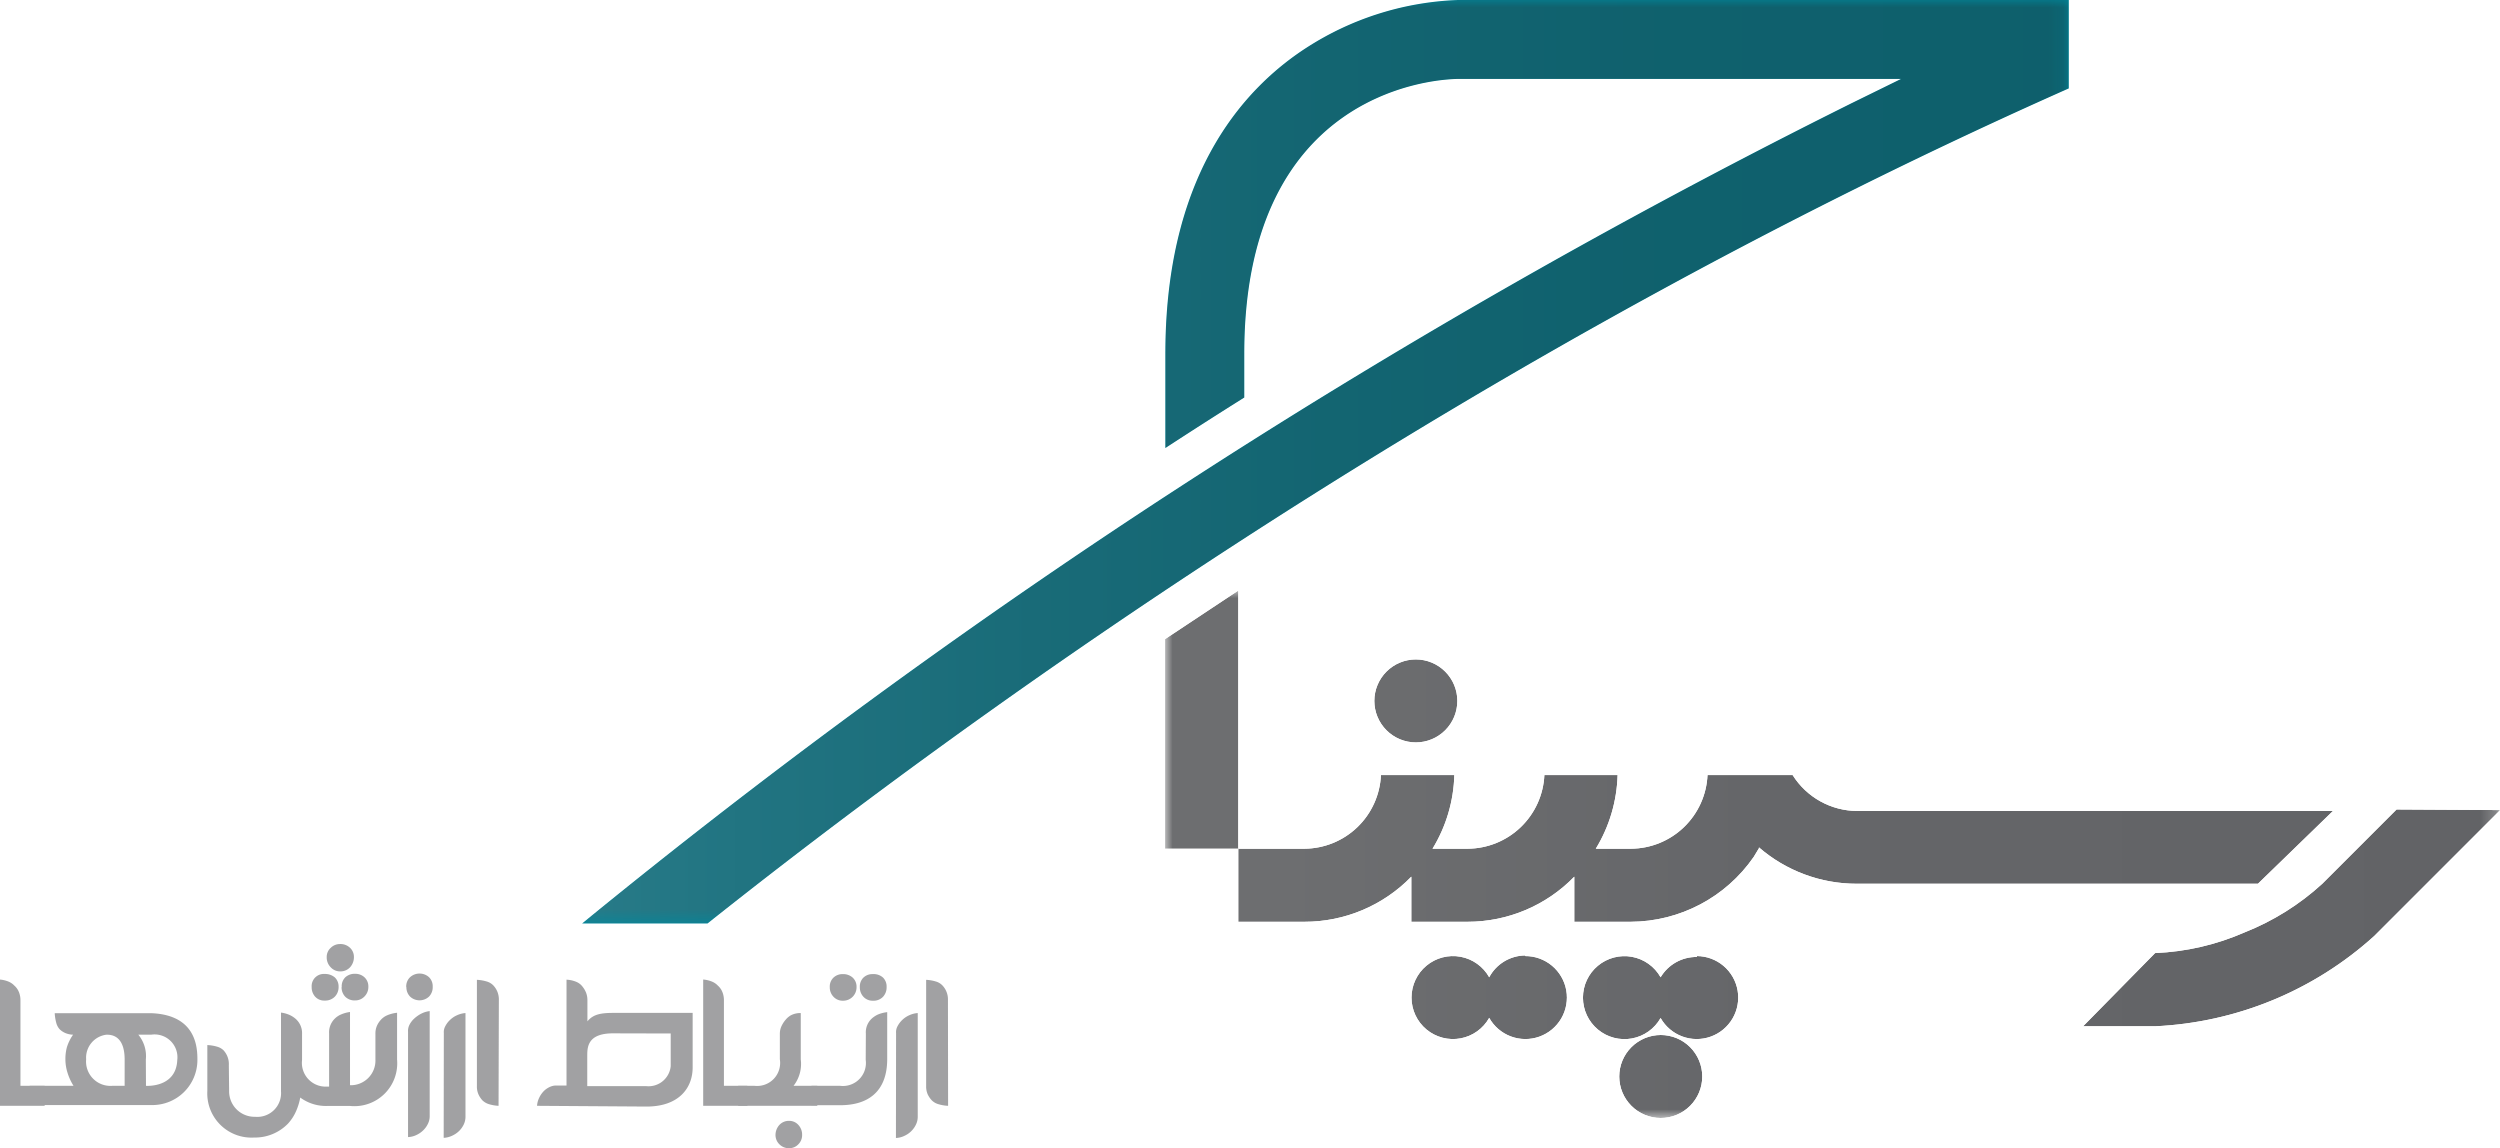 <svg xmlns="http://www.w3.org/2000/svg" xmlns:xlink="http://www.w3.org/1999/xlink" viewBox="0 0 166.28 76.36"><defs><style>.cls-1{fill:url(#linear-gradient);}.cls-2{fill:url(#linear-gradient-2);}.cls-3{fill:none;}.cls-4{isolation:isolate;}.cls-5{opacity:0.6;}.cls-6{clip-path:url(#clip-path);}.cls-7{fill:#626366;}.cls-8{fill:#008a9e;}.cls-9{opacity:0.4;}.cls-14,.cls-9{mix-blend-mode:multiply;}.cls-10{clip-path:url(#clip-path-2);}.cls-11{clip-path:url(#clip-path-3);}.cls-12{mask:url(#mask);}.cls-13{fill:url(#linear-gradient-3);}.cls-15{clip-path:url(#clip-path-4);}.cls-16{clip-path:url(#clip-path-5);}.cls-17{mask:url(#mask-2);}.cls-18{fill:url(#linear-gradient-4);}</style><linearGradient id="linear-gradient" x1="-332.25" y1="336.93" x2="-331.86" y2="336.93" gradientTransform="matrix(252.82, 0, 0, -252.82, 84041.69, 85216.73)" gradientUnits="userSpaceOnUse"><stop offset="0" stop-color="#fff"/><stop offset="0.06" stop-color="#dadada"/><stop offset="0.16" stop-color="#a7a7a7"/><stop offset="0.26" stop-color="#7b7b7b"/><stop offset="0.37" stop-color="#555"/><stop offset="0.48" stop-color="#363636"/><stop offset="0.59" stop-color="#1e1e1e"/><stop offset="0.71" stop-color="#0d0d0d"/><stop offset="0.84" stop-color="#030303"/><stop offset="1"/></linearGradient><linearGradient id="linear-gradient-2" x1="-332.43" y1="337.1" x2="-332.04" y2="337.1" gradientTransform="matrix(227.05, 0, 0, -227.05, 75556.31, 76595.9)" gradientUnits="userSpaceOnUse"><stop offset="0" stop-color="#fff"/><stop offset="0.1" stop-color="#fff"/><stop offset="0.18" stop-color="#e0e0e0"/><stop offset="0.3" stop-color="#bbb"/><stop offset="0.42" stop-color="#9c9c9c"/><stop offset="0.54" stop-color="#848484"/><stop offset="0.67" stop-color="#737373"/><stop offset="0.82" stop-color="#696969"/><stop offset="1" stop-color="#666"/></linearGradient><clipPath id="clip-path" transform="translate(-2.03 -2)"><rect class="cls-3" x="2.03" y="64.83" width="63.06" height="13.53"/></clipPath><clipPath id="clip-path-2" transform="translate(-2.03 -2)"><rect class="cls-3" x="40.75" y="2" width="98.87" height="61.42"/></clipPath><clipPath id="clip-path-3" transform="translate(-2.03 -2)"><path class="cls-3" d="M99,2a19.88,19.88,0,0,0-9.8,3c-4.4,2.74-9.66,8.52-9.66,20.53v6.27q2.62-1.71,5.25-3.36V25.54C84.78,8,97.5,7.27,99,7.25h29.47l-3.32,1.63A450.51,450.51,0,0,0,40.75,63.42h8.34C65.48,50.38,98.78,26,139.63,7.88V2Z"/></clipPath><mask id="mask" x="38.72" y="0" width="98.87" height="61.42" maskUnits="userSpaceOnUse"><g transform="translate(-2.03 -2)"><rect class="cls-1" x="40.75" y="2" width="98.87" height="61.42"/></g></mask><linearGradient id="linear-gradient-3" x1="-332.25" y1="336.93" x2="-331.86" y2="336.93" gradientTransform="matrix(252.82, 0, 0, -252.82, 84039.66, 85214.73)" gradientUnits="userSpaceOnUse"><stop offset="0" stop-color="#626366"/><stop offset="0.1" stop-color="#535356"/><stop offset="0.3" stop-color="#3e3c3e"/><stop offset="0.5" stop-color="#2f2c2d"/><stop offset="0.72" stop-color="#262223"/><stop offset="1" stop-color="#231f20"/></linearGradient><clipPath id="clip-path-4" transform="translate(-2.03 -2)"><rect class="cls-3" x="79.52" y="41.28" width="88.79" height="35.11"/></clipPath><clipPath id="clip-path-5" transform="translate(-2.03 -2)"><path class="cls-3" d="M103.47,65.55A2.74,2.74,0,0,0,101.08,67a2.76,2.76,0,1,0,0,2.7,2.76,2.76,0,1,0,2.39-4.11m11.42.06A2.77,2.77,0,0,0,112.48,67a2.76,2.76,0,1,0,0,2.71,2.76,2.76,0,1,0,2.41-4.12m-2.4,5.25a2.76,2.76,0,1,0,2.76,2.76,2.76,2.76,0,0,0-2.76-2.76m48.94-15-4.94,4.94a16.84,16.84,0,0,1-5.18,3.24,16.48,16.48,0,0,1-5.94,1.37l-4.79,4.87h4.79a23.32,23.32,0,0,0,14.57-6l8.38-8.38ZM79.52,44.51V58.45h4.87V41.28Q82,42.87,79.52,44.51m77.68,11.43H125.56a5.1,5.1,0,0,1-4.3-2.39H115.6a5.13,5.13,0,0,1-5.09,4.9h-2.34a9.94,9.94,0,0,0,1.45-4.9h-4.87a5.14,5.14,0,0,1-5.1,4.9H97.31a9.89,9.89,0,0,0,1.45-4.9H93.88a5.13,5.13,0,0,1-5.09,4.9h-4.4v4.86h4.4a9.9,9.9,0,0,0,7.11-3v3h3.74a9.9,9.9,0,0,0,7.1-3v3h3.76A10,10,0,0,0,118.67,59l.35-.58,0-.06a9.92,9.92,0,0,0,6.5,2.42h26.69Zm-61-4.56a2.76,2.76,0,1,0-2.76-2.76,2.76,2.76,0,0,0,2.76,2.76"/></clipPath><mask id="mask-2" x="77.49" y="39.28" width="88.79" height="35.11" maskUnits="userSpaceOnUse"><g transform="translate(-2.03 -2)"><rect class="cls-2" x="79.52" y="41.28" width="88.79" height="35.11"/></g></mask><linearGradient id="linear-gradient-4" x1="-332.43" y1="337.1" x2="-332.04" y2="337.1" gradientTransform="matrix(227.05, 0, 0, -227.05, 75554.28, 76593.9)" gradientUnits="userSpaceOnUse"><stop offset="0" stop-color="#6d6e70"/><stop offset="0.1" stop-color="#6d6e70"/><stop offset="0.46" stop-color="#656669"/><stop offset="1" stop-color="#626366"/></linearGradient></defs><title>logo</title><g class="cls-4"><g id="Layer_1" data-name="Layer 1"><g class="cls-5"><g class="cls-6"><path class="cls-7" d="M5,75.55H2v-8.4a1.92,1.92,0,0,1,.6.14,1.12,1.12,0,0,1,.38.26,1.14,1.14,0,0,1,.31.44,1.44,1.44,0,0,1,.1.54v5.69H5Z" transform="translate(-2.03 -2)"/><path class="cls-7" d="M6.92,74.22a3.66,3.66,0,0,1-.4-.87,3,3,0,0,1-.14-.89,3,3,0,0,1,.1-.81,3,3,0,0,1,.41-.83,1.43,1.43,0,0,1-.49-.1A1.27,1.27,0,0,1,6,70.46a1,1,0,0,1-.22-.4,3,3,0,0,1-.11-.67h6.43c3,.12,3.06,2.3,3.06,3.11a3,3,0,0,1-3.06,3H4V74.22Zm3.4,0V72.46c0-.7-.18-1.66-1.21-1.64a1.54,1.54,0,0,0-1.35,1.64A1.62,1.62,0,0,0,9.5,74.22Zm1.42,0s2,.15,2.08-1.71a1.52,1.52,0,0,0-1.74-1.69h-.85a2.23,2.23,0,0,1,.5,1.65Z" transform="translate(-2.03 -2)"/><path class="cls-7" d="M17.27,74.58A1.69,1.69,0,0,0,19,76.28a1.58,1.58,0,0,0,1.72-1.7V69.35a2,2,0,0,1,.6.17,1.68,1.68,0,0,1,.39.26,1.26,1.26,0,0,1,.41,1v1.73a1.58,1.58,0,0,0,1.69,1.76h.11V70.74a1.27,1.27,0,0,1,.39-1,1.31,1.31,0,0,1,.39-.26,2.21,2.21,0,0,1,.61-.17v4.87h0A1.64,1.64,0,0,0,27,72.46V70.74a1.28,1.28,0,0,1,.1-.51,1.45,1.45,0,0,1,.27-.41,1.21,1.21,0,0,1,.41-.29,2.32,2.32,0,0,1,.66-.17v3.11a2.85,2.85,0,0,1-3.12,3.09H23.77A2.88,2.88,0,0,1,22,75a4,4,0,0,1-.32,1,3,3,0,0,1-.5.74,3.06,3.06,0,0,1-2.25.92,2.94,2.94,0,0,1-3.11-3.09V71.51a2.68,2.68,0,0,1,.66.11,1,1,0,0,1,.41.23h0a1.35,1.35,0,0,1,.36,1Zm5.49-6.93a.81.81,0,0,1,.87-.87,1,1,0,0,1,.67.23.83.83,0,0,1,.25.63.9.9,0,0,1-.25.65.89.89,0,0,1-.67.26A.81.81,0,0,1,23,68.3a.93.93,0,0,1-.24-.65m1-2a.81.81,0,0,1,.27-.61.87.87,0,0,1,.62-.25.91.91,0,0,1,.66.25.82.82,0,0,1,.26.61,1,1,0,0,1-.26.69.87.87,0,0,1-.66.27.84.84,0,0,1-.62-.27.93.93,0,0,1-.27-.69m1,2A.82.82,0,0,1,25,67a.91.91,0,0,1,.65-.23.89.89,0,0,1,.62.23.82.82,0,0,1,.26.63.89.89,0,0,1-.26.65.84.84,0,0,1-.62.26A.87.87,0,0,1,25,68.3a.89.89,0,0,1-.25-.65" transform="translate(-2.03 -2)"/><path class="cls-7" d="M29.05,67.67A.85.85,0,0,1,29.3,67a.94.94,0,0,1,1.27,0,.84.84,0,0,1,.24.63.89.89,0,0,1-.24.65.92.92,0,0,1-1.27,0,.89.89,0,0,1-.24-.65m.11,3a.9.9,0,0,1,.1-.48,1.47,1.47,0,0,1,.33-.42,2.06,2.06,0,0,1,.47-.32,1.63,1.63,0,0,1,.54-.16v7a1.15,1.15,0,0,1-.11.48,1.53,1.53,0,0,1-.3.43,1.62,1.62,0,0,1-.45.32,1.41,1.41,0,0,1-.58.15Z" transform="translate(-2.03 -2)"/><path class="cls-7" d="M31.55,70.72a.82.82,0,0,1,.1-.47,1.54,1.54,0,0,1,.32-.42,1.61,1.61,0,0,1,.47-.31,1.65,1.65,0,0,1,.55-.14V76.3a1.18,1.18,0,0,1-.11.48,1.54,1.54,0,0,1-.3.43,1.6,1.6,0,0,1-.46.32,1.45,1.45,0,0,1-.58.15Z" transform="translate(-2.03 -2)"/><path class="cls-7" d="M35.19,75.55a2.58,2.58,0,0,1-.64-.11,1.07,1.07,0,0,1-.43-.25,1.49,1.49,0,0,1-.27-.41,1.26,1.26,0,0,1-.1-.54V67.17a2.7,2.7,0,0,1,.65.11,1,1,0,0,1,.43.25,1.35,1.35,0,0,1,.38,1Z" transform="translate(-2.03 -2)"/><path class="cls-7" d="M37.75,75.55A1.43,1.43,0,0,1,37.9,75a1.6,1.6,0,0,1,.3-.43,1.36,1.36,0,0,1,.41-.28,1,1,0,0,1,.46-.09h.64V67.16a1.9,1.9,0,0,1,.64.14,1,1,0,0,1,.39.28A1.63,1.63,0,0,1,41,68a1.34,1.34,0,0,1,.1.51v1.42c.36-.43.8-.56,1.71-.56H48.1V73c0,1.33-.88,2.6-3.07,2.6Zm5.05-4.82c-1.71,0-1.71.94-1.71,1.51v2H45a1.48,1.48,0,0,0,1.64-1.33V70.74Z" transform="translate(-2.03 -2)"/><path class="cls-7" d="M51.74,75.55H48.8v-8.4a1.93,1.93,0,0,1,.59.14,1.11,1.11,0,0,1,.38.26,1.12,1.12,0,0,1,.31.44,1.45,1.45,0,0,1,.1.54v5.69h1.55Z" transform="translate(-2.03 -2)"/><path class="cls-7" d="M53.9,70.73a1.15,1.15,0,0,1,.11-.48,1.77,1.77,0,0,1,.27-.42,1.25,1.25,0,0,1,.37-.31,1.39,1.39,0,0,1,.64-.14v3.08a2.36,2.36,0,0,1-.48,1.76h1.58v1.33H51.13V74.22h1.09a1.53,1.53,0,0,0,1.68-1.76Zm-.29,6.76a1,1,0,0,1,.26-.67.86.86,0,0,1,.65-.27.81.81,0,0,1,.61.27.94.94,0,0,1,.25.67.85.85,0,0,1-.25.62.83.83,0,0,1-.61.26.88.88,0,0,1-.65-.26.86.86,0,0,1-.26-.62" transform="translate(-2.03 -2)"/><path class="cls-7" d="M59.62,70.75a1.24,1.24,0,0,1,.39-1,1.59,1.59,0,0,1,.43-.28,2.27,2.27,0,0,1,.6-.15v3.12c0,2.27-1.39,3.07-3.12,3.07H56V74.22h1.91a1.53,1.53,0,0,0,1.7-1.73Zm-2.4-3.1a.82.82,0,0,1,.25-.63.87.87,0,0,1,.62-.23.94.94,0,0,1,.65.23.81.81,0,0,1,.26.63.89.89,0,0,1-.91.91.83.83,0,0,1-.62-.26.9.9,0,0,1-.25-.65m2,0a.83.83,0,0,1,.24-.63.87.87,0,0,1,.63-.23.92.92,0,0,1,.67.23.83.83,0,0,1,.24.63.91.91,0,0,1-.24.65.87.87,0,0,1-.67.26.83.83,0,0,1-.63-.26.91.91,0,0,1-.24-.65" transform="translate(-2.03 -2)"/><path class="cls-7" d="M61.63,70.72a.82.82,0,0,1,.1-.47,1.59,1.59,0,0,1,.32-.42,1.62,1.62,0,0,1,.47-.31,1.65,1.65,0,0,1,.55-.14V76.3a1.18,1.18,0,0,1-.11.48,1.55,1.55,0,0,1-.76.76,1.44,1.44,0,0,1-.58.15Z" transform="translate(-2.03 -2)"/><path class="cls-7" d="M65.09,75.55a2.61,2.61,0,0,1-.65-.11,1,1,0,0,1-.43-.25,1.53,1.53,0,0,1-.28-.41,1.29,1.29,0,0,1-.1-.54V67.17a2.66,2.66,0,0,1,.64.11,1,1,0,0,1,.43.25,1.35,1.35,0,0,1,.38,1Z" transform="translate(-2.03 -2)"/></g></g><path class="cls-8" d="M99,2a19.88,19.88,0,0,0-9.8,3c-4.4,2.74-9.66,8.52-9.66,20.53v6.27q2.62-1.71,5.25-3.36V25.54C84.78,8,97.5,7.27,99,7.25h29.47l-3.32,1.63A450.51,450.51,0,0,0,40.75,63.42h8.34C65.48,50.38,98.78,26,139.63,7.88V2Z" transform="translate(-2.03 -2)"/><g class="cls-9"><g class="cls-10"><g class="cls-11"><g class="cls-12"><rect class="cls-13" x="38.72" width="98.87" height="61.42"/></g></g></g></g><g class="cls-14"><g class="cls-15"><g class="cls-16"><g class="cls-17"><rect class="cls-18" x="77.49" y="39.28" width="88.79" height="35.11"/></g></g></g></g></g></g></svg>
